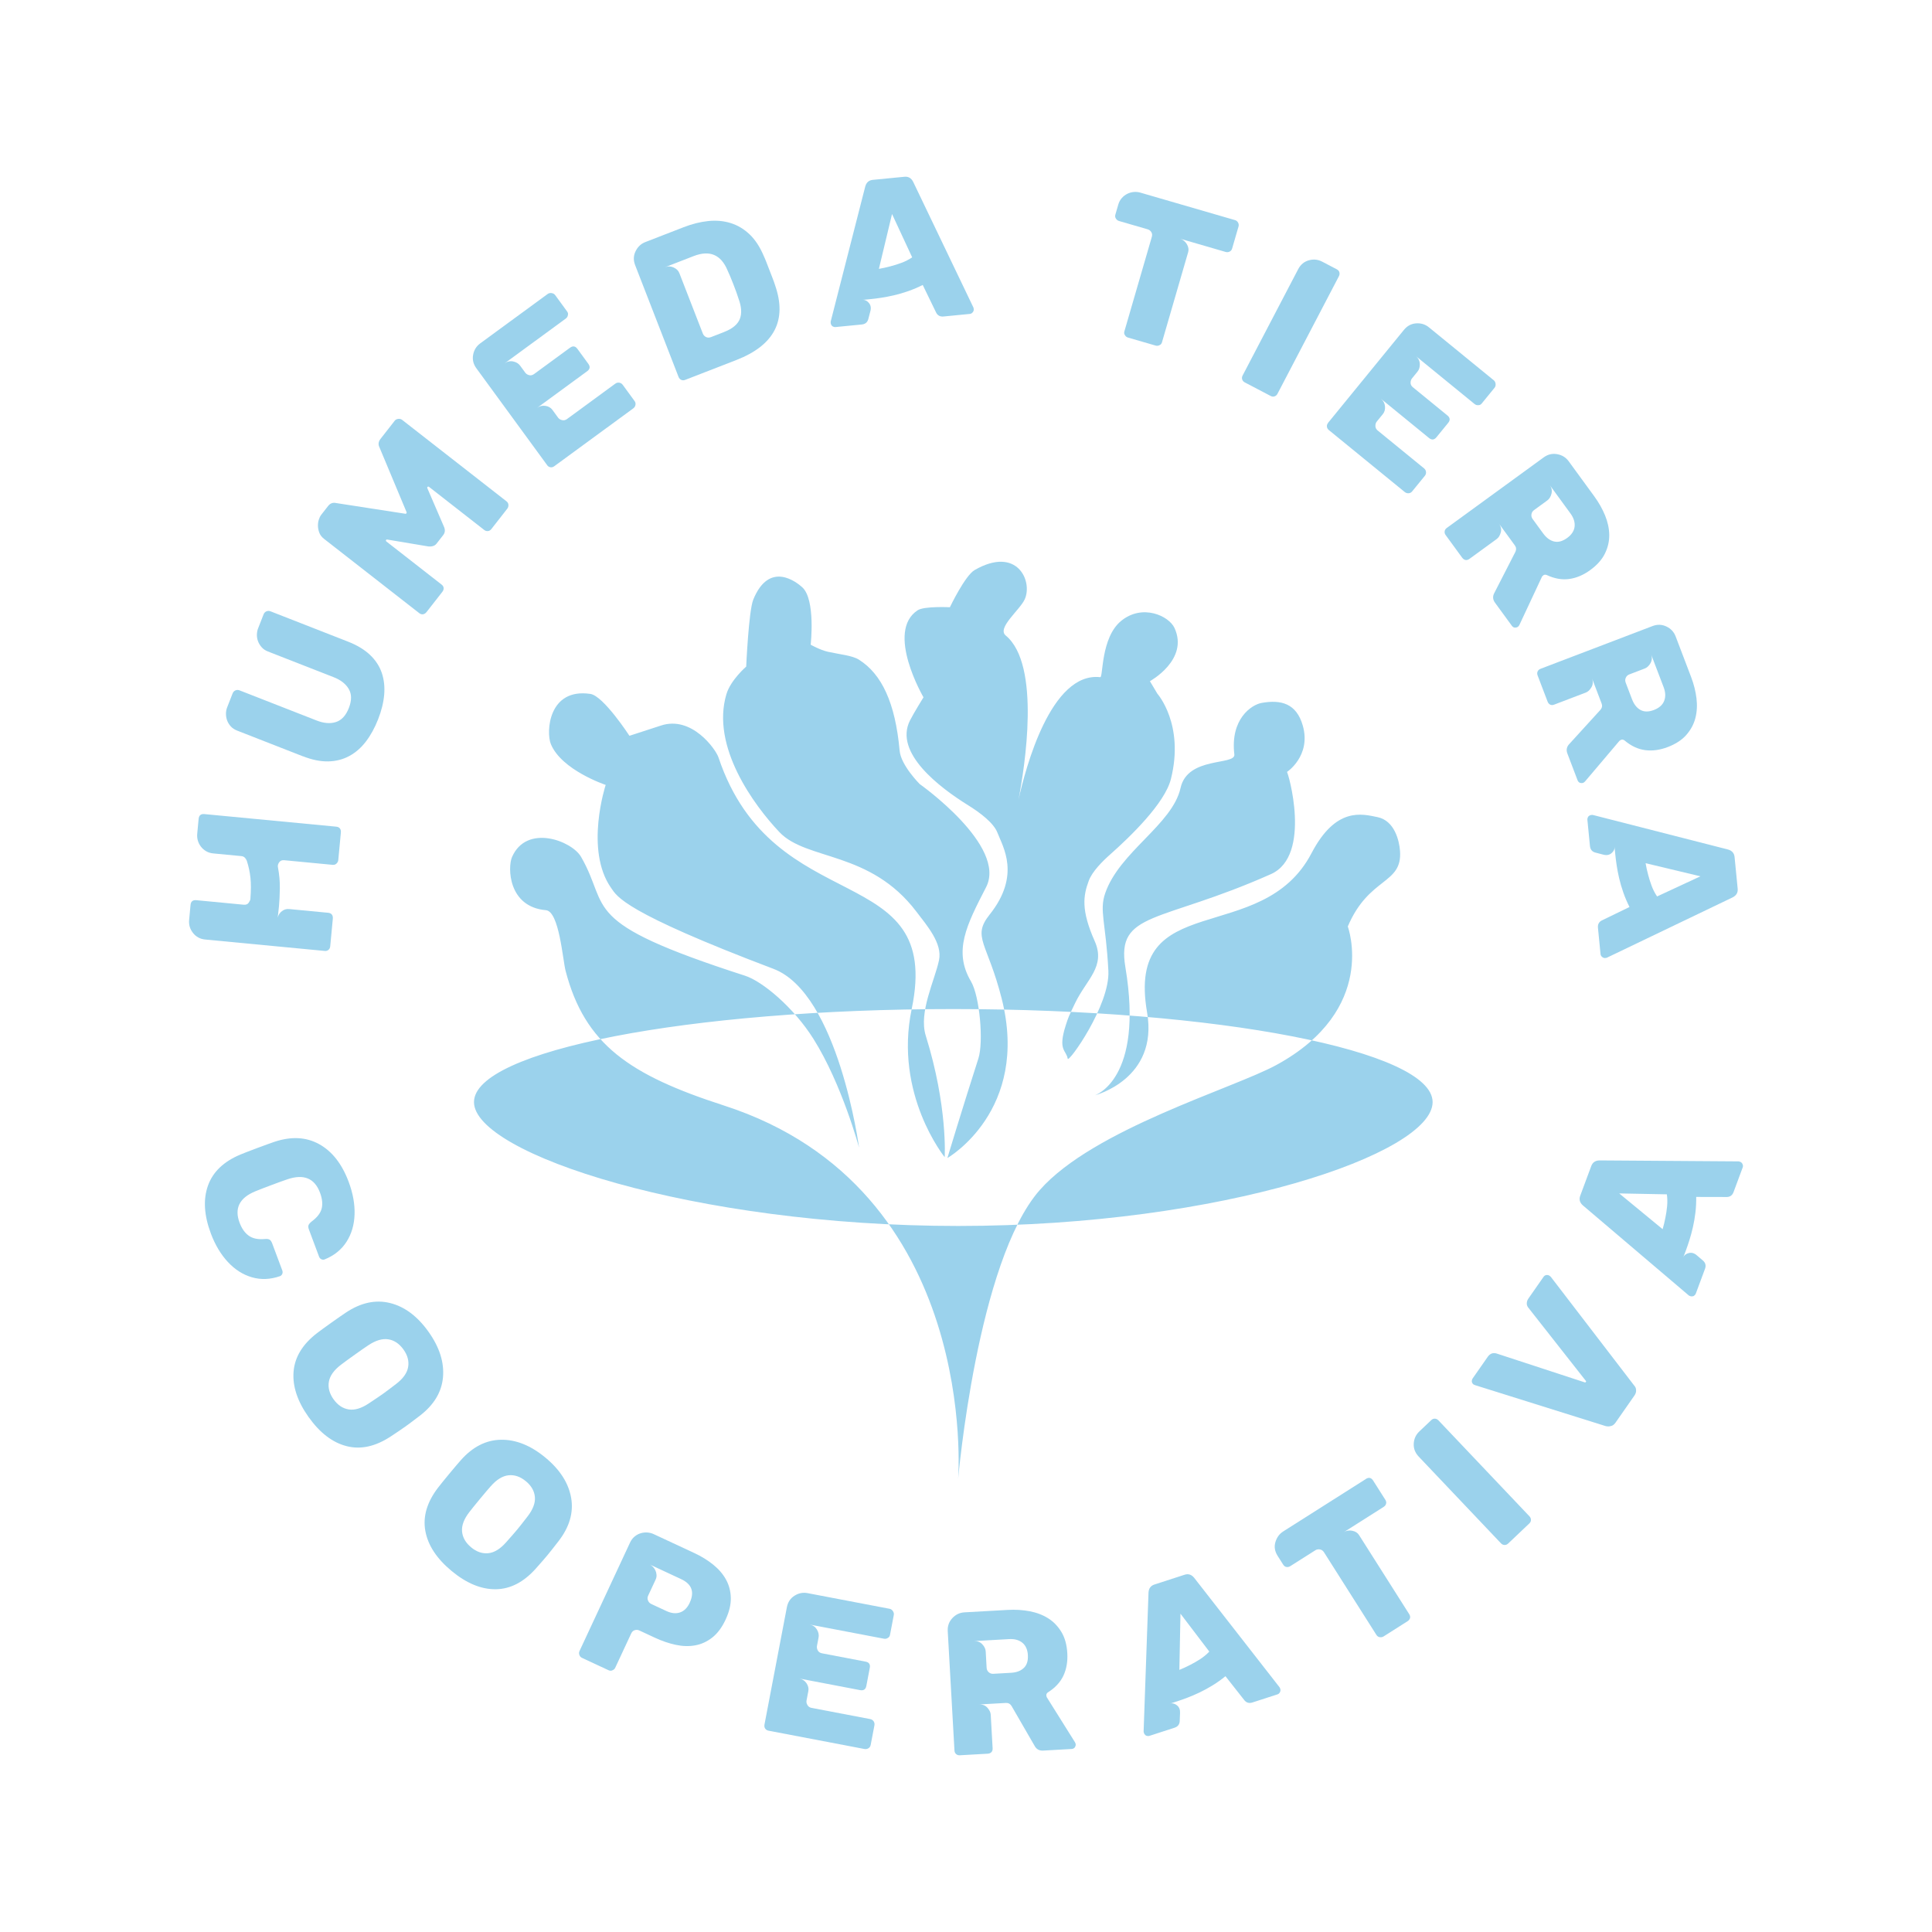 <?xml version="1.0" encoding="UTF-8"?>
<svg id="Capa_1" data-name="Capa 1" xmlns="http://www.w3.org/2000/svg" version="1.1" viewBox="0 0 1080 1080">
  <defs>
    <style>
      .cls-1 {
        fill: #9BD2EC;
        stroke-width: 0px;
      }
    </style>
  </defs>
  <g>
    <path class="cls-1" d="M532.9,564.07c-147.98,0-267.94,23.28-267.94,52.01s122.66,69.24,270.64,69.24,265.24-40.52,265.24-69.24-119.96-52.01-267.94-52.01ZM391.11,630.57c.06.03.08.04.09.05-.03-.01-.06-.03-.09-.05ZM753.43,517.95s17.16,46.22-39.91,77.38c-24.07,13.14-102.3,35.82-132.3,69.93-34.98,39.77-45.62,161.5-45.62,161.5,0,0,12.68-162.39-130.88-208.76-52.9-17.09-77.85-34.19-88.56-75.33-1.6-6.15-3.55-33.23-10.99-33.87-21.17-1.82-21.44-24.03-18.94-29.72,8.21-18.7,33.42-9.04,38.57-.12,16.89,29.22-2.38,36.16,91.68,66.47,9.74,3.14,27.11,17.62,38.24,35.3,16,25.41,25.5,60.8,25.5,60.8,0,0-11.55-86.18-47.83-99.93-84.14-31.9-87.39-40.43-90.77-45.24-14.94-21.26-3.04-57.59-3.04-57.59,0,0-24.72-8.24-30.67-22.89-2.7-6.63-1.38-31.46,22.11-27.98,7.35,1.09,21.84,23.41,21.84,23.41,0,0,14.86-4.8,17.6-5.72,17.18-5.73,30.63,13.19,32.17,17.79,30.76,91.83,125.66,56.35,108.01,140.68-10,47.76,18.45,82.8,18.45,82.8,0,0,1.77-28.36-10.57-67.87-4.12-13.19,5.1-31.06,7.41-42.3,1.94-9.41-6.83-19.39-12.64-27.05-25.96-34.25-61.41-28.4-76.62-44.51-14.18-15.01-38.37-47.78-29.59-77.11,2.37-7.91,11.05-15.39,11.05-15.39,0,0,1.39-31.2,3.96-37.47,9.01-21.99,24.33-9.66,27.4-6.85,7.52,6.88,4.69,32.08,4.69,32.08,0,0,5.22,2.97,9.73,3.97,6.71,1.48,13.54,2.06,17.21,4.38,12.68,7.99,20.35,23.93,22.79,50.95.73,8.12,11.19,18.58,11.19,18.58,0,0,49.03,34.61,37.13,57.68-10.94,21.22-18.43,35.72-8.45,52.64,4.92,8.33,7.11,33.88,4.15,43.09-9.37,29.2-17.34,55.68-17.34,55.68,0,0,46.26-26.47,30.36-89.15-7.97-31.43-16.8-34.31-6.74-46.95,17.59-22.08,7.37-37.92,4.38-45.75-2.07-5.43-9.6-11.16-16.34-15.34-16-9.93-41.66-29.35-32.58-47.4,1.97-3.93,7.57-12.98,7.57-12.98,0,0-21.47-36.74-3.24-48.67,3.64-2.38,18-1.68,18-1.68,0,0,8.45-17.72,13.88-20.82,23.75-13.59,32.53,6.25,27.96,16.37-2.73,6.05-15.73,16.05-10.61,20.28,19.76,16.33,10.61,73.62,7.09,91.9,3.95-17.87,18.18-71.76,45.73-68.63,1.66.19.23-22.11,11.69-31.47,11.9-9.72,26.67-2.79,29.79,3.92,8.27,17.77-13.72,29.79-13.72,29.79l4.18,7.01s15.25,17.13,7.55,47.73c-3.41,13.56-22.81,32.27-33.91,42.09-4.61,4.08-10.13,9.69-12,14.74-3.12,8.4-4.38,16.38,3.32,33.74,6.33,14.27-4.64,21.39-11.06,34.86-3.52,7.38-3.55,7.31-5.13,12.23-4.54,14.16.27,13.69,1.1,18.65.43,2.56,23.72-29.99,22.73-49.18-1.41-27.16-5.16-33.5-1.79-43.29,8-23.27,37.59-38.39,42.15-58.93,3.95-17.78,30.82-12.42,30.06-18.71-2.36-19.69,9.47-27.77,15.31-28.8,10.78-1.91,19.4.26,22.95,12.69,4.87,17.03-9.14,26.21-8.88,25.91.49-.57,14.3,46.76-8.92,57.11-61.87,27.57-86.63,20.64-81.38,51.98,10.54,62.88-17.06,71.67-17.06,71.67,0,0,35.64-9.07,29.2-46.33-12.15-70.17,64.12-35.85,91.92-89.02,13.64-26.08,28.23-21.92,36.87-20.16,9.57,1.95,12.19,13.24,12.6,18.9,1.37,18.9-17.31,14.27-29.22,42.28ZM287.38,471.11s.03-.06.04-.1c0,0,0,0,0,0-.01.03-.03.07-.04.1ZM777.85,454.28h0s0,0,0,0Z"/>
    <path class="cls-1" d="M391.2,630.62s-.03-.02-.09-.05c.03.02.06.03.09.05Z"/>
  </g>
  <g>
    <path class="cls-1" d="M181.44,531.57l-66.73-6.37c-2.81-.27-5.08-1.48-6.79-3.64-1.71-2.16-2.45-4.57-2.2-7.23l.79-8.44c.19-1.98,1.27-2.87,3.25-2.68l26.46,2.53c1.29.12,2.23-.25,2.81-1.11.58-.87.9-1.56.94-2.1.37-4.72.38-8.69.03-11.91-.35-3.22-1.03-6.37-2.04-9.46-.25-.64-.61-1.21-1.1-1.72-.49-.51-1.15-.8-1.99-.88l-15.63-1.49c-1.52-.14-2.86-.56-4.03-1.25-1.16-.69-2.14-1.55-2.92-2.58-.78-1.03-1.35-2.16-1.7-3.38-.35-1.22-.46-2.44-.35-3.66l.79-8.44c.19-1.98,1.27-2.87,3.25-2.68l73.69,7.03c.91.09,1.59.42,2.04,1,.44.58.62,1.33.54,2.24l-1.45,15.4c-.07.76-.4,1.42-.99,1.98-.59.56-1.3.8-2.14.72l-27.03-2.58c-1.14-.11-2.01.17-2.61.84-.6.67-.94,1.43-1.02,2.26-.03.31.01.69.12,1.16.72,3.83,1.05,7.64,1,11.43-.05,3.79-.21,7.14-.48,10.03-.14,1.52-.28,2.81-.42,3.87-.14,1.06-.24,1.9-.29,2.5.37-1.5,1.16-2.71,2.36-3.63,1.2-.92,2.56-1.31,4.08-1.16l21.79,2.08c.91.09,1.59.42,2.04,1,.44.58.62,1.33.54,2.24l-1.46,15.52c-.08.84-.41,1.5-.99,1.98-.58.48-1.29.68-2.13.6Z"/>
    <path class="cls-1" d="M169.41,422.82l-36.92-14.44c-1.42-.56-2.59-1.34-3.51-2.36-.92-1.01-1.59-2.12-2.02-3.32-.43-1.19-.65-2.43-.64-3.7,0-1.27.22-2.44.63-3.5l3.09-7.9c.31-.78.83-1.34,1.57-1.66.74-.32,1.5-.33,2.29-.03l43.11,16.86c4.05,1.59,7.66,1.87,10.81.84,3.15-1.02,5.55-3.63,7.19-7.83,1.64-4.2,1.64-7.73-.03-10.59-1.66-2.87-4.49-5.08-8.48-6.64l-36.71-14.36c-1.49-.58-2.69-1.4-3.59-2.45-.9-1.05-1.57-2.17-2-3.37-.43-1.19-.63-2.42-.59-3.68.04-1.26.26-2.38.65-3.38l3.09-7.89c.31-.78.83-1.34,1.57-1.66.74-.33,1.51-.33,2.29-.03l43.33,16.95c5.05,1.98,9.14,4.43,12.25,7.37,3.12,2.94,5.31,6.28,6.6,10.02,1.28,3.74,1.74,7.8,1.38,12.17-.36,4.37-1.49,8.98-3.38,13.81-1.9,4.84-4.19,9.01-6.87,12.51-2.68,3.5-5.8,6.2-9.33,8.1-3.53,1.9-7.45,2.89-11.75,2.97-4.3.08-8.97-.86-14.02-2.84Z"/>
    <path class="cls-1" d="M220.61,235.22c.47-.6,1.13-.95,1.99-1.06.86-.1,1.59.08,2.19.55l58.36,45.54c.66.52,1.02,1.18,1.06,1.99.05.81-.17,1.52-.64,2.12l-8.89,11.38c-.52.66-1.15,1.04-1.9,1.13-.75.09-1.46-.12-2.12-.64l-30.8-24.04c-.36-.28-.68-.24-.97.12-.09.12-.1.31-.01.57l9.26,21.47c.82,1.8.69,3.4-.39,4.78l-3.74,4.79c-.94,1.2-2.46,1.72-4.55,1.54l-23.01-3.86c-.23-.08-.41-.03-.55.15-.28.36-.24.68.12.96l30.8,24.04c.72.56,1.11,1.21,1.18,1.94.06.73-.19,1.45-.75,2.17l-8.82,11.29c-.52.66-1.15,1.07-1.89,1.21-.74.15-1.48-.06-2.2-.63l-53.21-41.52c-1.26-.99-2.14-2.13-2.63-3.43-.49-1.3-.74-2.59-.76-3.86-.02-1.28.15-2.45.51-3.53.36-1.08.75-1.89,1.17-2.43l3.95-5.06c1.22-1.56,2.73-2.13,4.53-1.7l38.79,6c.22-.02.37-.1.46-.22.14-.18.2-.38.17-.59l-15.16-36.25c-.85-1.63-.67-3.24.55-4.8l7.9-10.11Z"/>
    <path class="cls-1" d="M305.85,260l-39.55-54.12c-1.71-2.34-2.32-4.86-1.82-7.54.5-2.68,1.82-4.82,3.98-6.4l37.72-27.62c.62-.45,1.35-.61,2.2-.48.85.13,1.51.51,1.96,1.12l6.69,9.16c.5.68.63,1.38.41,2.11-.12.75-.51,1.37-1.19,1.87l-34.21,25.05c1.48-1.08,3.08-1.45,4.8-1.1,1.72.35,3.03,1.14,3.93,2.37l2.84,3.89c.5.68,1.22,1.15,2.16,1.4.94.26,1.88.04,2.8-.63l20.06-14.69c1.6-1.17,2.99-.96,4.16.64l6.08,8.33c1.17,1.61.96,2.99-.65,4.17l-28.01,20.51c1.42-1.04,2.98-1.42,4.69-1.16,1.71.27,3.01,1.01,3.91,2.25l3.18,4.35c.5.68,1.23,1.14,2.21,1.37.97.24,1.89.04,2.76-.6l26.99-19.77c.68-.5,1.42-.68,2.22-.56.8.12,1.45.53,1.94,1.2l6.63,9.07c.5.68.65,1.41.48,2.21-.18.79-.57,1.42-1.19,1.87l-44.19,32.36c-.68.5-1.39.69-2.14.57-.75-.11-1.37-.51-1.86-1.19Z"/>
    <path class="cls-1" d="M379.32,210.71l-24.27-62.49c-1.05-2.7-.97-5.29.24-7.77,1.21-2.48,3.02-4.19,5.45-5.13l21.36-8.29c4.77-1.85,9.38-3.01,13.84-3.47,4.45-.46,8.64-.07,12.55,1.15,3.92,1.23,7.44,3.34,10.58,6.34,3.13,3,5.75,7.01,7.86,12.01.46.97.96,2.15,1.5,3.54.54,1.39,1.14,2.94,1.8,4.65.64,1.64,1.22,3.14,1.74,4.49.53,1.35.94,2.54,1.26,3.57,6.91,19.69-.32,33.68-21.68,41.97l-28.52,11.07c-.78.31-1.52.31-2.21,0-.69-.3-1.19-.85-1.49-1.63ZM404.83,185.56c4.63-1.8,7.54-4.22,8.74-7.26,1.19-3.04.96-6.82-.72-11.34-.32-1.02-.71-2.2-1.19-3.53-.48-1.33-1.03-2.81-1.67-4.45-.64-1.64-1.23-3.11-1.77-4.41-.55-1.3-1.05-2.44-1.51-3.41-3.67-8.82-9.99-11.49-18.96-8l-16.02,6.22c1.64-.64,3.25-.59,4.85.15,1.59.73,2.66,1.78,3.18,3.13l13.11,33.75c.36.93.97,1.59,1.82,2,.85.41,1.78.42,2.78.03l7.37-2.86Z"/>
    <path class="cls-1" d="M465.23,182.31c-.52-.56-.8-1.11-.85-1.64-.05-.53-.05-.88.01-1.04l19.28-75.34c.62-2.28,2.03-3.54,4.24-3.75l17.68-1.73c2.2-.22,3.83.74,4.89,2.86l33.63,70.16c.09.15.16.48.22,1.02.06.61-.13,1.18-.58,1.73-.45.54-.97.84-1.58.9l-14.71,1.44c-1.9.19-3.28-.52-4.13-2.13l-7.52-15.5c-2.63,1.33-5.32,2.48-8.07,3.44-2.75.96-5.41,1.74-8,2.34-2.59.6-5.02,1.07-7.29,1.4-2.27.34-4.24.59-5.91.75-1.07.1-1.98.19-2.74.27-.76.08-1.33.09-1.72.05,1.46.01,2.69.64,3.7,1.88,1,1.25,1.25,2.78.74,4.59l-1.17,4.49c-.52,1.74-1.73,2.7-3.63,2.89l-14.71,1.44c-.53.05-1.13-.12-1.78-.52ZM491.32,150.29c2.11-.36,4.29-.84,6.53-1.45,1.95-.5,3.98-1.14,6.09-1.92,2.11-.78,4.1-1.8,5.97-3.06l-11.26-24.23-7.34,30.65Z"/>
    <path class="cls-1" d="M690.28,123c.81.23,1.41.71,1.8,1.42.39.71.48,1.43.27,2.17l-3.58,12.32c-.24.81-.7,1.39-1.4,1.74-.7.35-1.45.41-2.26.18l-25.53-7.42c1.61.47,2.89,1.48,3.84,3.02.94,1.55,1.2,3.05.77,4.52l-14.64,50.4c-.23.81-.71,1.34-1.42,1.62-.66.36-1.4.43-2.2.19l-15.3-4.44c-.81-.23-1.39-.68-1.76-1.34-.46-.61-.57-1.32-.34-2.13l15.34-52.82c.3-1.03.2-1.93-.29-2.71-.49-.78-1.18-1.29-2.06-1.55l-15.96-4.63c-.73-.21-1.32-.66-1.76-1.34-.44-.68-.54-1.43-.3-2.24l1.63-5.61c.4-1.39,1.05-2.6,1.94-3.61.89-1.01,1.92-1.81,3.08-2.39,1.16-.58,2.37-.92,3.64-1.03,1.26-.11,2.48,0,3.66.35l52.82,15.34Z"/>
    <path class="cls-1" d="M694.64,209.89l31.05-59.41c1.34-2.57,3.33-4.23,5.95-4.96,2.63-.74,5.12-.49,7.49.76l8.12,4.25c.81.43,1.3.98,1.46,1.67.22.72.14,1.46-.25,2.2l-34.33,65.71c-.39.75-.95,1.23-1.67,1.46-.65.26-1.39.18-2.2-.25l-14.41-7.55c-.75-.39-1.23-.95-1.46-1.67-.23-.72-.15-1.45.25-2.2Z"/>
    <path class="cls-1" d="M742.41,236.35l42.38-51.93c1.83-2.25,4.11-3.47,6.84-3.66,2.72-.19,5.12.55,7.19,2.25l36.21,29.57c.59.48.93,1.15,1.02,2.01.09.86-.11,1.59-.59,2.18l-7.17,8.79c-.53.65-1.18.96-1.94.93-.75.08-1.45-.15-2.1-.68l-32.84-26.81c1.42,1.16,2.18,2.62,2.27,4.37.09,1.76-.34,3.23-1.31,4.41l-3.04,3.73c-.53.65-.8,1.47-.81,2.44-.01.98.43,1.83,1.32,2.55l19.26,15.73c1.54,1.26,1.68,2.66.42,4.19l-6.52,7.99c-1.26,1.54-2.65,1.68-4.19.42l-26.89-21.96c1.36,1.11,2.13,2.53,2.3,4.25.17,1.72-.22,3.17-1.19,4.36l-3.4,4.17c-.53.65-.79,1.48-.77,2.48.02,1,.44,1.84,1.27,2.52l25.92,21.16c.65.53,1.02,1.2,1.1,2.01.08.81-.14,1.53-.67,2.19l-7.1,8.7c-.53.65-1.2.99-2.01,1.02-.81.03-1.51-.2-2.1-.68l-42.43-34.64c-.65-.53-1.02-1.17-1.09-1.93-.08-.75.15-1.45.68-2.11Z"/>
    <path class="cls-1" d="M846.74,350.84c-.64-.1-1.16-.43-1.57-.98l-9.46-12.96c-1.31-1.79-1.4-3.66-.27-5.62l11.7-22.84c.58-1.27.47-2.47-.34-3.58l-8.92-12.22c1.17,1.6,1.52,3.26,1.07,4.96-.46,1.7-1.21,2.94-2.26,3.7l-15.28,11.13c-.74.54-1.47.74-2.19.6-.72-.14-1.35-.58-1.89-1.32l-9.19-12.59c-.5-.68-.68-1.39-.57-2.14.12-.75.51-1.37,1.2-1.86l54.19-39.46c2.28-1.66,4.78-2.26,7.5-1.78,2.71.48,4.86,1.8,6.44,3.96l14.32,19.62c2.52,3.46,4.53,7.02,6.04,10.7,1.5,3.68,2.27,7.3,2.32,10.86.04,3.56-.76,7.03-2.41,10.4-1.65,3.38-4.39,6.46-8.22,9.25-3.83,2.79-7.77,4.45-11.82,4.99-4.05.54-8.24-.21-12.57-2.26-.73-.22-1.31-.18-1.75.14-.43.31-.73.62-.88.93l-12.58,26.88c-.23.45-.51.8-.82,1.02-.43.31-1.03.47-1.79.46ZM876.01,300.76c2.53-1.84,3.93-3.97,4.2-6.39.27-2.42-.5-4.86-2.3-7.33l-11.62-15.92c1.08,1.48,1.42,3.08,1.01,4.79-.41,1.71-1.2,3-2.37,3.85l-7.41,5.4c-.8.58-1.28,1.36-1.43,2.32-.15.96.07,1.84.65,2.64l5.88,8.05c1.8,2.47,3.85,3.98,6.14,4.53,2.29.55,4.7-.1,7.24-1.94Z"/>
    <path class="cls-1" d="M883.15,437.58c-.59-.27-1.01-.72-1.26-1.36l-5.71-14.99c-.79-2.07-.38-3.9,1.22-5.49l17.29-18.98c.9-1.08,1.1-2.26.61-3.54l-5.39-14.13c.71,1.86.62,3.55-.27,5.07-.89,1.52-1.94,2.52-3.15,2.98l-17.67,6.74c-.85.33-1.61.33-2.27,0-.66-.32-1.15-.91-1.47-1.77l-5.55-14.56c-.3-.79-.3-1.52.01-2.21.31-.69.86-1.18,1.64-1.48l62.63-23.9c2.64-1.01,5.21-.92,7.7.25,2.49,1.18,4.21,3.01,5.17,5.51l8.65,22.7c1.52,4,2.53,7.97,3.01,11.91.48,3.94.28,7.64-.62,11.09-.89,3.45-2.58,6.58-5.06,9.41-2.48,2.83-5.93,5.08-10.36,6.77-4.42,1.69-8.66,2.26-12.71,1.72-4.05-.54-7.89-2.37-11.53-5.47-.65-.41-1.22-.52-1.72-.33-.5.19-.87.41-1.1.66l-19.2,22.66c-.35.38-.7.63-1.05.77-.5.19-1.12.18-1.85-.03ZM924.54,396.89c2.92-1.12,4.84-2.81,5.73-5.07.89-2.26.8-4.82-.29-7.68l-7.02-18.41c.65,1.71.56,3.34-.28,4.89-.84,1.55-1.94,2.58-3.3,3.1l-8.56,3.27c-.93.35-1.59.97-1.99,1.86-.4.89-.42,1.79-.07,2.72l3.55,9.32c1.09,2.85,2.66,4.85,4.73,5.98,2.07,1.13,4.56,1.14,7.49.02Z"/>
    <path class="cls-1" d="M887.86,456.44c.56-.52,1.11-.8,1.64-.85.53-.05.88-.05,1.04.01l75.35,19.26c2.29.62,3.54,2.03,3.75,4.23l1.73,17.68c.22,2.2-.74,3.83-2.86,4.89l-70.16,33.66c-.14.09-.48.16-1.01.21-.61.06-1.18-.13-1.73-.58-.54-.45-.84-.97-.9-1.58l-1.44-14.71c-.19-1.9.52-3.28,2.13-4.12l15.5-7.52c-1.33-2.63-2.48-5.32-3.44-8.07-.96-2.75-1.74-5.41-2.34-8-.6-2.59-1.07-5.02-1.4-7.29-.34-2.27-.59-4.24-.75-5.91-.1-1.07-.19-1.98-.27-2.74-.07-.76-.09-1.33-.05-1.72-.01,1.46-.64,2.69-1.88,3.7-1.25,1-2.78,1.25-4.59.74l-4.49-1.17c-1.74-.52-2.7-1.73-2.89-3.63l-1.44-14.71c-.05-.53.12-1.13.52-1.78ZM919.89,482.52c.36,2.11.84,4.29,1.45,6.54.5,1.95,1.14,3.98,1.92,6.09.78,2.11,1.8,4.1,3.06,5.97l24.23-11.26-30.66-7.33Z"/>
  </g>
  <g>
    <path class="cls-1" d="M117.87,689.52c-3.82-10.2-4.35-19.13-1.6-26.79,2.75-7.66,8.8-13.44,18.15-17.34,1.9-.79,5.02-2,9.38-3.63,4.42-1.65,7.65-2.82,9.67-3.5,9.41-3.11,17.73-2.67,24.96,1.34,7.23,4,12.73,11.03,16.49,21.09,2.37,6.35,3.47,12.43,3.28,18.23-.19,5.8-1.7,10.9-4.52,15.29-2.83,4.39-6.89,7.66-12.19,9.81-.64.24-1.26.21-1.86-.09-.6-.3-1.02-.78-1.26-1.42l-5.68-15.2c-.37-1-.45-1.8-.23-2.41.22-.61.8-1.29,1.73-2.05,3.12-2.31,5-4.74,5.63-7.29.63-2.55.32-5.51-.94-8.86-3.02-8.06-9.07-10.55-18.17-7.48-1.95.65-4.93,1.72-8.92,3.22-4,1.5-7.01,2.66-9.06,3.51-8.88,3.65-11.82,9.5-8.8,17.56,1.23,3.28,2.95,5.71,5.16,7.28,2.21,1.57,5.21,2.18,8.98,1.83,1.18-.11,2.05,0,2.63.36.58.35,1.05,1.03,1.43,2.03l5.68,15.2c.24.64.23,1.27-.02,1.9-.26.62-.7,1.06-1.35,1.3-5.4,1.86-10.62,2.06-15.63.6-5.02-1.46-9.5-4.31-13.45-8.57-3.95-4.26-7.11-9.56-9.49-15.91Z"/>
    <path class="cls-1" d="M172.53,792.18c-6.27-8.81-9.08-17.28-8.42-25.42.66-8.14,5.03-15.32,13.13-21.55,1.69-1.3,4.34-3.23,7.94-5.79,3.6-2.56,6.32-4.45,8.16-5.67,8.37-5.58,16.61-7.36,24.74-5.34,8.12,2.02,15.28,7.38,21.46,16.06,6.14,8.62,8.84,17.11,8.09,25.45-.75,8.34-5.13,15.55-13.14,21.63-3.51,2.69-6.17,4.67-7.96,5.95-1.86,1.32-4.57,3.16-8.14,5.51-8.53,5.61-16.74,7.41-24.62,5.4-7.88-2.01-14.96-7.42-21.23-16.23ZM186.49,782.24c2.3,3.22,5.11,5.1,8.43,5.64,3.32.53,7.05-.58,11.17-3.32,3.69-2.44,6.31-4.21,7.86-5.31,1.55-1.1,4.02-2.95,7.4-5.55,3.94-3,6.21-6.15,6.79-9.47.58-3.31-.27-6.59-2.57-9.81-2.34-3.29-5.17-5.2-8.5-5.73-3.32-.53-7.05.58-11.17,3.32-1.78,1.18-4.32,2.93-7.6,5.28-3.35,2.39-5.91,4.25-7.66,5.59-3.94,3-6.21,6.15-6.79,9.47-.59,3.31.29,6.62,2.63,9.91Z"/>
    <path class="cls-1" d="M252.43,878.17c-8.33-6.9-13.22-14.37-14.67-22.4-1.45-8.03.93-16.1,7.15-24.2,1.3-1.69,3.36-4.24,6.18-7.64,2.82-3.4,4.96-5.93,6.43-7.58,6.65-7.55,14.16-11.38,22.53-11.52,8.37-.13,16.66,3.2,24.87,10.01,8.15,6.76,12.93,14.26,14.36,22.51,1.42,8.25-.96,16.34-7.14,24.28-2.7,3.5-4.76,6.1-6.17,7.8-1.46,1.76-3.61,4.23-6.45,7.42-6.81,7.61-14.28,11.46-22.41,11.55-8.14.08-16.37-3.33-24.69-10.23ZM263.37,864.97c3.05,2.53,6.25,3.62,9.6,3.28,3.35-.34,6.66-2.37,9.94-6.08,2.94-3.3,5.01-5.69,6.23-7.15,1.22-1.47,3.13-3.89,5.73-7.27,3.04-3.91,4.42-7.54,4.14-10.89-.29-3.35-1.96-6.3-5.01-8.82-3.11-2.58-6.34-3.7-9.69-3.35-3.35.34-6.66,2.37-9.94,6.08-1.42,1.59-3.42,3.94-5.99,7.05-2.63,3.17-4.61,5.62-5.96,7.37-3.04,3.91-4.42,7.54-4.13,10.89.29,3.35,1.98,6.32,5.09,8.89Z"/>
    <path class="cls-1" d="M405.6,905.41c-2.03,4.35-4.5,7.67-7.42,9.97-2.92,2.29-6.1,3.76-9.54,4.38-3.44.63-7.07.53-10.9-.29-3.82-.82-7.7-2.14-11.64-3.97l-8.7-4.05c-.83-.39-1.68-.45-2.56-.18s-1.54.88-1.99,1.84l-8.93,19.16c-.32.69-.84,1.16-1.54,1.42-.67.36-1.42.35-2.25-.04l-14.81-6.9c-.69-.32-1.17-.86-1.45-1.62-.28-.76-.25-1.48.07-2.17l28.23-60.58c.67-1.45,1.55-2.62,2.64-3.5s2.25-1.49,3.5-1.83c1.25-.34,2.48-.46,3.7-.36,1.21.11,2.34.4,3.37.88l22.78,10.61c3.94,1.83,7.44,3.99,10.53,6.48,3.08,2.49,5.48,5.28,7.18,8.39,1.7,3.11,2.59,6.52,2.66,10.25.07,3.73-.91,7.77-2.94,12.12ZM385.55,895.94c2.8-6.01,1.19-10.41-4.81-13.21l-17.5-8.15c.55.26,1.12.67,1.69,1.23.58.56,1.05,1.22,1.41,1.98.36.76.58,1.59.66,2.51.08.92-.09,1.83-.51,2.72l-4.15,8.91c-.45.97-.49,1.9-.1,2.79.38.89.99,1.53,1.82,1.92l8.39,3.91c2.83,1.32,5.39,1.59,7.69.81,2.29-.78,4.1-2.58,5.42-5.41Z"/>
    <path class="cls-1" d="M427.33,964.13l12.53-65.65c.54-2.84,1.96-4.99,4.26-6.46,2.29-1.46,4.75-1.94,7.37-1.44l45.79,8.74c.75.14,1.36.57,1.85,1.28.48.71.65,1.44.51,2.19l-2.12,11.11c-.16.82-.58,1.4-1.26,1.74-.62.42-1.35.56-2.17.4l-41.52-7.92c1.79.34,3.15,1.26,4.07,2.75.91,1.5,1.23,2.99.95,4.48l-.9,4.71c-.16.82,0,1.67.45,2.53.45.86,1.24,1.4,2.37,1.62l24.35,4.65c1.95.37,2.73,1.53,2.36,3.47l-1.93,10.1c-.37,1.95-1.53,2.73-3.48,2.36l-34-6.49c1.72.33,3.06,1.21,4.03,2.63.97,1.43,1.31,2.89,1.03,4.38l-1.01,5.27c-.16.83,0,1.67.5,2.54.49.87,1.26,1.4,2.31,1.6l32.77,6.25c.82.16,1.46.57,1.92,1.24.45.67.6,1.41.45,2.24l-2.1,11c-.16.82-.59,1.44-1.28,1.85-.7.41-1.42.54-2.17.4l-53.64-10.24c-.82-.16-1.45-.55-1.87-1.17-.42-.62-.56-1.35-.4-2.17Z"/>
    <path class="cls-1" d="M600.74,976.91c-.43.48-.99.74-1.67.78l-15.97.9c-2.21.12-3.82-.82-4.85-2.82l-12.81-22.16c-.75-1.18-1.81-1.73-3.18-1.65l-15.06.85c1.98-.11,3.56.49,4.74,1.79,1.18,1.31,1.81,2.61,1.88,3.9l1.06,18.82c.05.91-.18,1.63-.68,2.15-.51.53-1.21.81-2.13.86l-15.51.88c-.84.05-1.54-.18-2.1-.68-.56-.5-.87-1.17-.91-2.01l-3.76-66.73c-.16-2.81.7-5.23,2.57-7.24,1.87-2.01,4.13-3.09,6.8-3.24l24.18-1.36c4.26-.24,8.33,0,12.23.74,3.89.74,7.34,2.05,10.35,3.94,3,1.89,5.47,4.44,7.41,7.65,1.94,3.21,3.04,7.17,3.3,11.89.26,4.72-.47,8.92-2.21,12.6-1.74,3.68-4.64,6.78-8.69,9.3-.58.49-.86,1-.83,1.53.03.53.13.95.3,1.24l15.72,25.09c.25.44.39.86.41,1.24.03.53-.17,1.12-.59,1.75ZM574.6,925.29c-.18-3.12-1.21-5.44-3.08-6.98-1.88-1.53-4.34-2.21-7.38-2.04l-19.62,1.11c1.83-.1,3.35.48,4.56,1.75,1.22,1.27,1.86,2.62,1.94,4.07l.51,9.13c.06.99.45,1.8,1.17,2.45.72.65,1.58.94,2.57.88l9.92-.56c3.04-.17,5.41-1.07,7.11-2.69,1.7-1.62,2.47-3.99,2.29-7.11Z"/>
    <path class="cls-1" d="M640.68,970.25c-.62-.44-1.02-.91-1.18-1.42-.16-.51-.23-.84-.21-1.01l2.73-77.51c.12-2.36,1.22-3.88,3.33-4.56l16.85-5.46c2.1-.68,3.89-.1,5.37,1.74l47.7,61.16c.12.12.26.44.42.94.19.58.12,1.18-.19,1.8-.32.63-.77,1.03-1.35,1.22l-14.02,4.54c-1.81.59-3.3.19-4.47-1.19l-10.62-13.49c-2.28,1.86-4.65,3.55-7.12,5.07-2.47,1.52-4.9,2.85-7.29,3.99-2.39,1.14-4.66,2.11-6.8,2.93-2.14.81-4.01,1.48-5.6,1.99-1.01.33-1.89.61-2.61.85-.72.23-1.28.38-1.67.42,1.42-.3,2.76.05,4,1.04,1.24,1,1.81,2.44,1.7,4.31l-.18,4.62c-.14,1.81-1.11,3-2.92,3.59l-14.02,4.54c-.51.17-1.12.12-1.84-.12ZM659.27,933.48c1.98-.8,4-1.74,6.06-2.8,1.79-.9,3.63-1.96,5.52-3.17,1.89-1.22,3.61-2.63,5.16-4.26l-16.12-21.2-.62,31.43Z"/>
    <path class="cls-1" d="M763.51,826.75c1.67-1.06,3.04-.75,4.1.92l6.79,10.71c.49.77.63,1.49.43,2.17-.17.74-.63,1.35-1.4,1.84l-22.29,14.14c1.41-.9,3-1.18,4.74-.84,1.75.34,3.03,1.15,3.84,2.43l28.03,44.19c.49.77.64,1.51.46,2.21-.19.7-.66,1.3-1.44,1.79l-13.31,8.45c-.64.41-1.36.55-2.16.43-.8-.12-1.42-.54-1.87-1.25l-29.31-46.21c-.57-.9-1.34-1.43-2.29-1.59-.96-.16-1.79-.01-2.5.44l-13.99,8.87c-.77.49-1.53.65-2.26.49-.69-.1-1.29-.54-1.78-1.31l-3.12-4.92c-1.59-2.51-2-5.07-1.22-7.68.78-2.61,2.23-4.59,4.35-5.94l46.21-29.31Z"/>
    <path class="cls-1" d="M839.05,862.72l-46-48.49c-1.99-2.1-2.91-4.51-2.76-7.22.15-2.72,1.19-4.99,3.13-6.83l6.63-6.29c.66-.63,1.35-.91,2.04-.84.75.02,1.42.33,2,.94l50.88,53.63c.58.61.85,1.29.83,2.04.04.7-.28,1.37-.94,1.99l-11.77,11.17c-.61.58-1.29.86-2.04.84-.75-.02-1.42-.33-2-.94Z"/>
    <path class="cls-1" d="M862.86,713.76c.39-.56.91-.9,1.54-1.01.7-.07,1.3.07,1.8.42.38.26.63.49.78.68l46.47,60.58c.74.8,1.12,1.66,1.12,2.59.13,1.02-.2,2.09-.99,3.21l-10.46,14.99c-.78,1.12-1.65,1.77-2.61,1.94-.94.28-1.92.29-2.95.03l-72.82-22.83-.97-.4c-.5-.35-.84-.86-1.01-1.54-.03-.76.13-1.39.48-1.89l8.5-12.18c.61-.87,1.4-1.48,2.39-1.82.95-.17,1.81-.13,2.56.12l49.23,16.11c.19.13.39.04.61-.27.17-.25.17-.44-.02-.57l-32.03-40.75c-.62-.71-.95-1.5-1-2.37-.02-1.03.27-1.99.89-2.87l8.5-12.18Z"/>
    <path class="cls-1" d="M946.73,724.51c-.73.22-1.34.23-1.84.05s-.81-.34-.93-.47l-59.09-50.24c-1.78-1.55-2.28-3.37-1.51-5.44l6.17-16.6c.77-2.07,2.33-3.11,4.7-3.13l77.56.54c.17-.02.51.07,1,.25.57.21,1,.64,1.29,1.27.29.64.33,1.24.12,1.81l-5.13,13.82c-.66,1.78-1.9,2.71-3.71,2.76l-17.17-.04c.05,2.94-.1,5.85-.44,8.73-.34,2.88-.81,5.61-1.4,8.19-.6,2.58-1.24,4.97-1.93,7.15-.69,2.18-1.33,4.06-1.91,5.63-.37,1-.69,1.86-.96,2.57-.26.71-.5,1.24-.7,1.57.65-1.3,1.75-2.13,3.3-2.49,1.55-.35,3.03.09,4.44,1.34l3.51,3.01c1.33,1.23,1.67,2.73,1,4.52l-5.13,13.82c-.19.5-.6.96-1.24,1.37ZM929.42,687.12c.6-2.05,1.12-4.21,1.56-6.49.41-1.96.72-4.06.94-6.3s.18-4.46-.13-6.69l-26.63-.51,24.26,19.99Z"/>
  </g>
</svg>